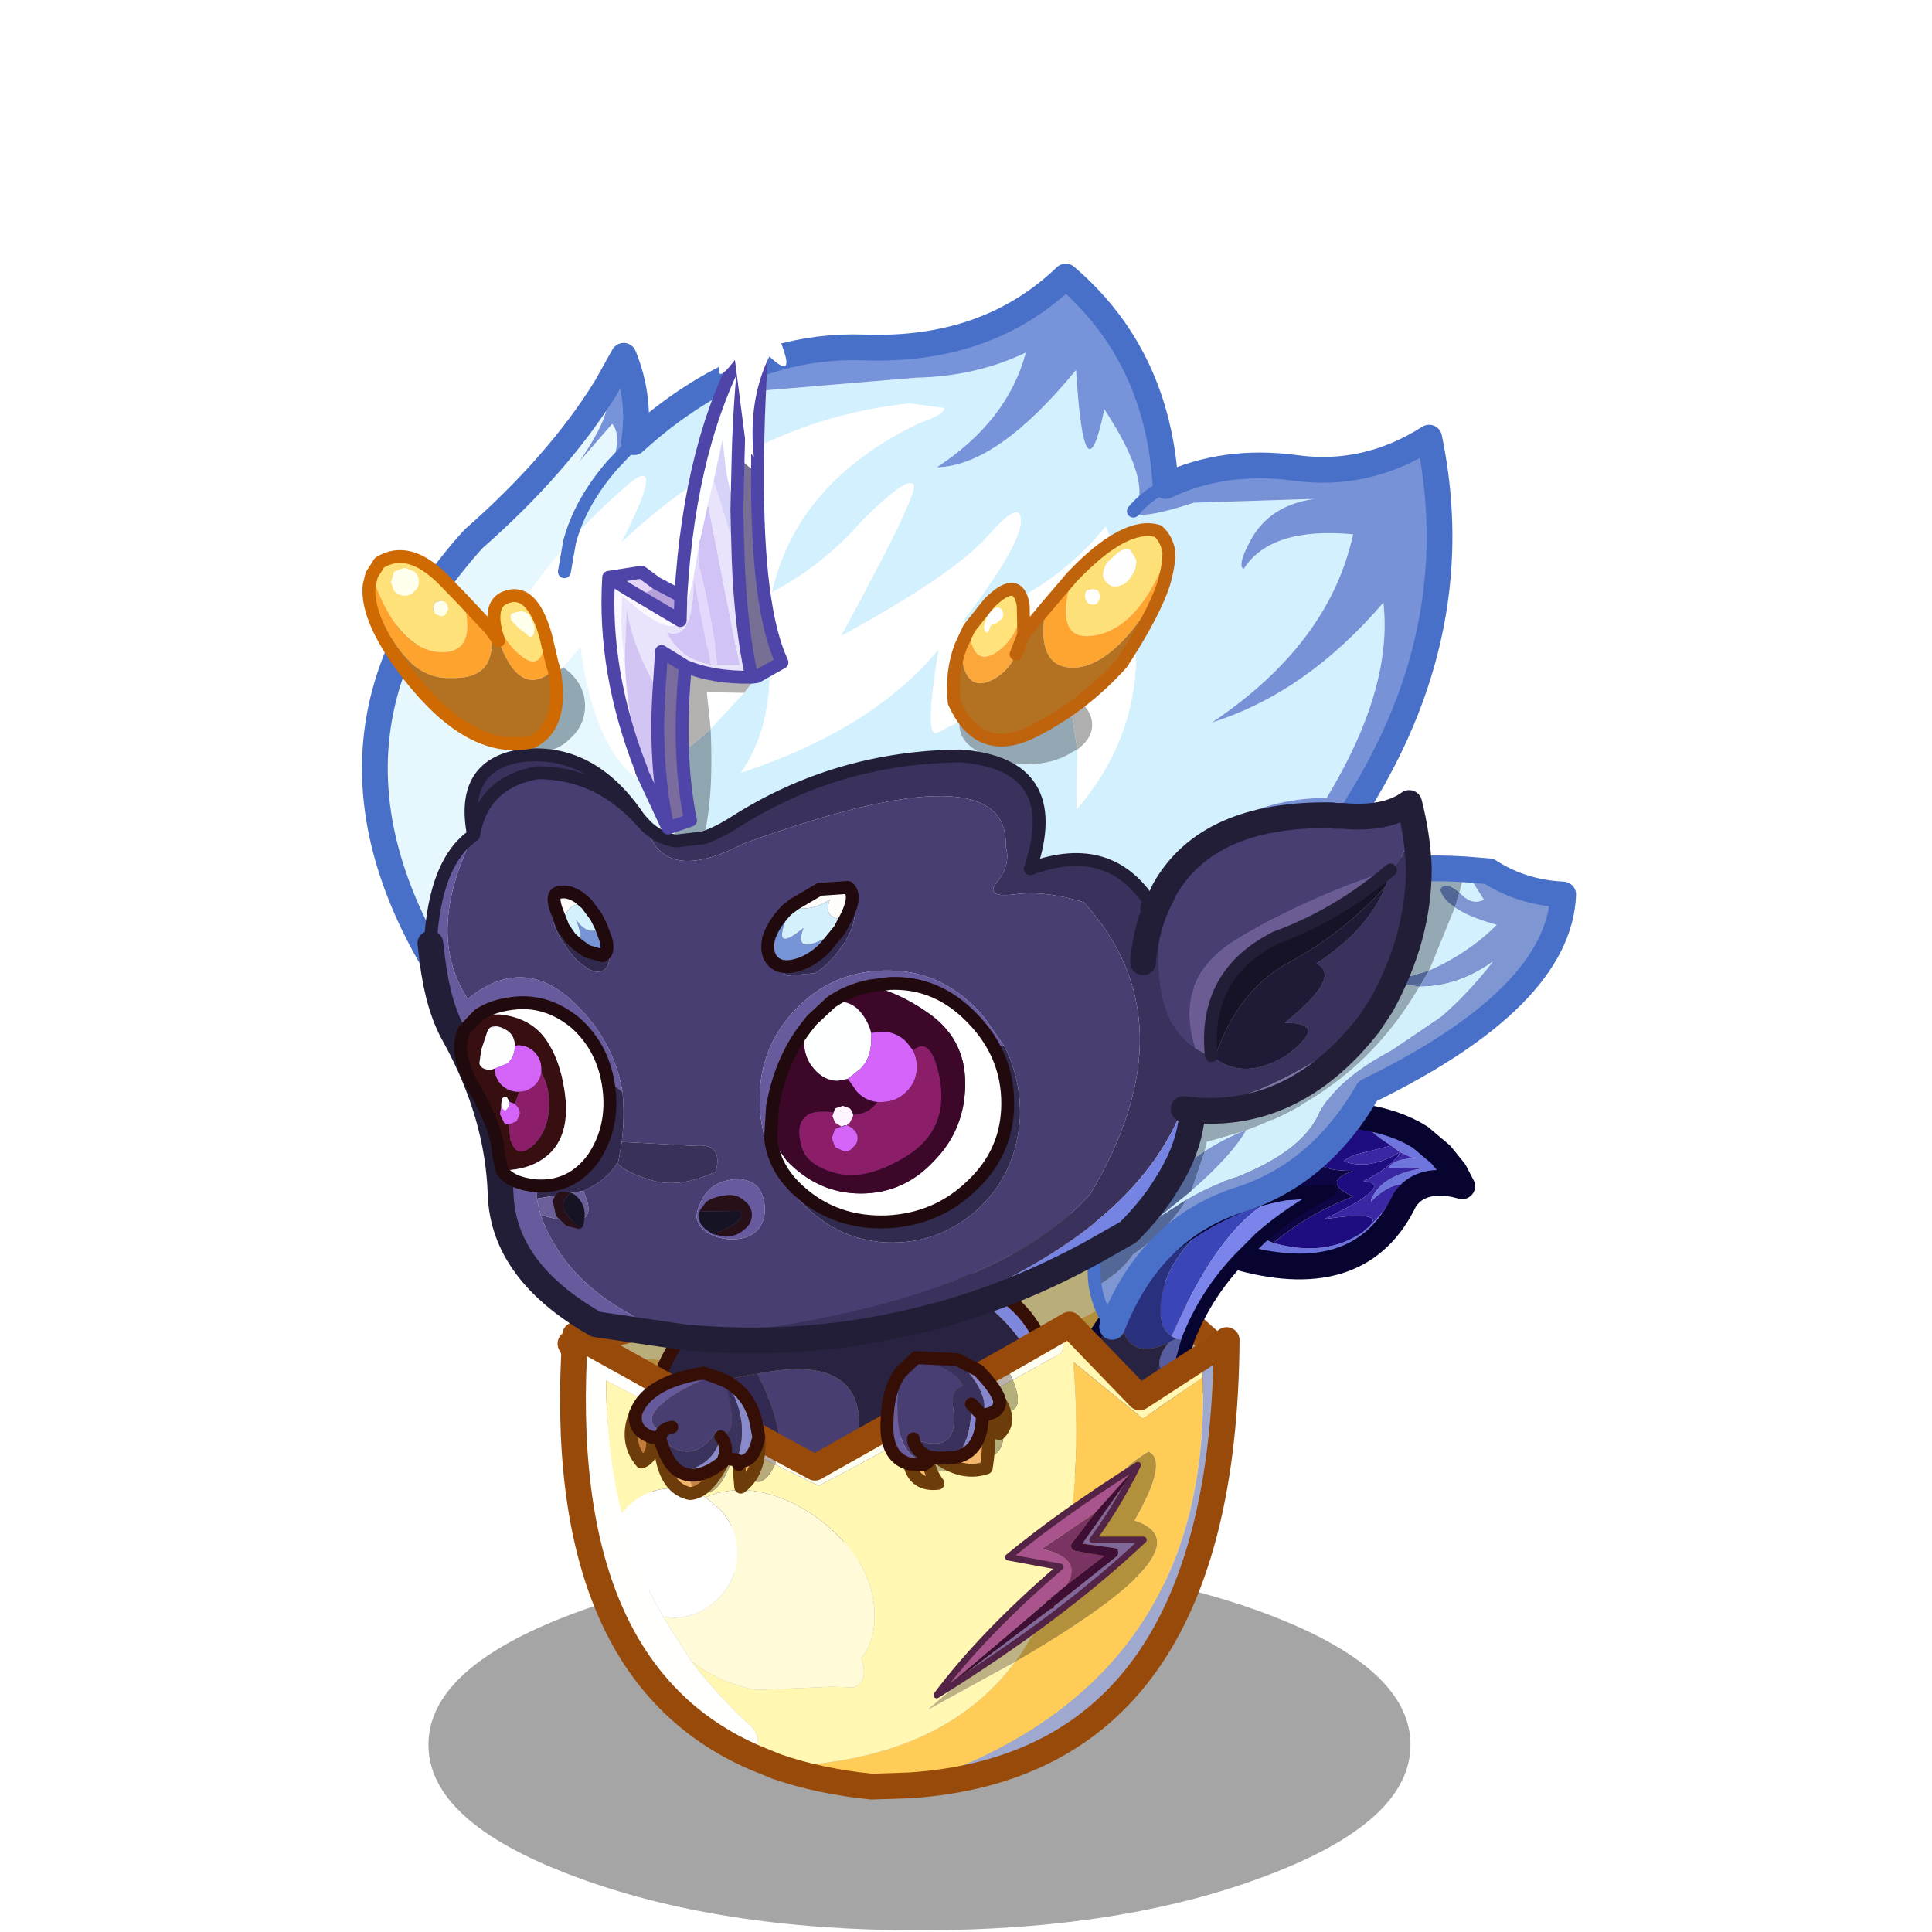 <svg xmlns:ffdec="https://www.free-decompiler.com/flash" xmlns:xlink="http://www.w3.org/1999/xlink" ffdec:objectType="frame" height="90" width="90" xmlns="http://www.w3.org/2000/svg"><use ffdec:characterId="23" height="96.5" transform="translate(0 -6.1)" width="90" xlink:href="#a"/><defs><g id="a" transform="translate(0 6.1)"><use ffdec:characterId="4" height="108.85" transform="matrix(.999 0 0 .827 0 .014)" width="90.1" xlink:href="#b"/><use ffdec:characterId="22" height="154.05" transform="matrix(.626 0 0 .626 16.882 -6.113)" width="90.3" xlink:href="#c"/></g><g id="b" transform="translate(.1 18.85)"><use ffdec:characterId="1" height="0" transform="matrix(.599 0 0 .599 -.1 -18.85)" width="0" xlink:href="#sprite2"/><use ffdec:characterId="3" height="71.1" transform="scale(1.144 1.266)" width="78.7" xlink:href="#d"/></g><g id="c" transform="translate(-19.05 8.8)"><use ffdec:characterId="5" height="28.75" transform="translate(23.966 117.04) scale(.959)" width="76.2" xlink:href="#e"/><use ffdec:characterId="6" height="23" transform="translate(33.573 91.173) scale(.959)" width="52.25" xlink:href="#f"/><use ffdec:characterId="7" height="24.5" transform="translate(71.979 82.814) scale(.959)" width="31.15" xlink:href="#g"/><use ffdec:characterId="8" height="21.75" transform="translate(39.622 94.846) scale(.959)" width="32.7" xlink:href="#h"/><use ffdec:characterId="9" height="37.85" transform="translate(33.783 98.577) scale(.959)" width="52.7" xlink:href="#i"/><use ffdec:characterId="10" height="10.35" transform="translate(38.574 102.662) scale(.959)" width="10.9" xlink:href="#j"/><use ffdec:characterId="11" height="11" transform="translate(57.61 101.276) scale(.959)" width="10.2" xlink:href="#k"/><use ffdec:characterId="12" height="84.55" transform="translate(19.026 20.587) scale(.959)" width="94.2" xlink:href="#l"/><use ffdec:characterId="13" height="41.1" transform="translate(36.848 23.645) scale(.959)" width="14.5" xlink:href="#m"/><filter id="n"><feColorMatrix in="SourceGraphic" result="filterResult0" values="0 0 0 0 0.404,0 0 0 0 0.941,0 0 0 0 0.91,0 0 0 1 0"/><feConvolveMatrix divisor="100" in="filterResult0" kernelMatrix="1 1 1 1 1 1 1 1 1 1 1 1 1 1 1 1 1 1 1 1 1 1 1 1 1 1 1 1 1 1 1 1 1 1 1 1 1 1 1 1 1 1 1 1 1 1 1 1 1 1 1 1 1 1 1 1 1 1 1 1 1 1 1 1 1 1 1 1 1 1 1 1 1 1 1 1 1 1 1 1 1 1 1 1 1 1 1 1 1 1 1 1 1 1 1 1 1 1 1 1" order="10 10" result="filterResult1"/><feConvolveMatrix divisor="100" in="filterResult1" kernelMatrix="1 1 1 1 1 1 1 1 1 1 1 1 1 1 1 1 1 1 1 1 1 1 1 1 1 1 1 1 1 1 1 1 1 1 1 1 1 1 1 1 1 1 1 1 1 1 1 1 1 1 1 1 1 1 1 1 1 1 1 1 1 1 1 1 1 1 1 1 1 1 1 1 1 1 1 1 1 1 1 1 1 1 1 1 1 1 1 1 1 1 1 1 1 1 1 1 1 1 1 1" order="10 10" result="filterResult2"/><feConvolveMatrix divisor="100" in="filterResult2" kernelMatrix="1 1 1 1 1 1 1 1 1 1 1 1 1 1 1 1 1 1 1 1 1 1 1 1 1 1 1 1 1 1 1 1 1 1 1 1 1 1 1 1 1 1 1 1 1 1 1 1 1 1 1 1 1 1 1 1 1 1 1 1 1 1 1 1 1 1 1 1 1 1 1 1 1 1 1 1 1 1 1 1 1 1 1 1 1 1 1 1 1 1 1 1 1 1 1 1 1 1 1 1" order="10 10" result="filterResult3"/><feComposite in="SourceGraphic" in2="filterResult3" result="filterResult4"/></filter><use ffdec:characterId="17" filter="url(#n)" height="34.15" transform="translate(30.873 -8.792) scale(1.282)" width="29.9" xlink:href="#o"/></g><g id="f"><path d="m-24.55-.25-.55-1.05 39.45-9.2 10.8 9.6-1 1.6-7-5.3L2.5 2.85-5.4.3l-19.15-.55" fill="#b9ad79" fill-rule="evenodd" transform="translate(26.1 11.5)"/><path d="M-24.55-.25-5.4.3l7.9 2.55L17.15-4.6l7 5.3q-8.5 11.9-35.3 9.35-8.75-1.7-13.4-10.3" fill="#b38e3d" fill-rule="evenodd" transform="translate(26.1 11.5)"/><path d="m50.25 12.2 1-1.6L40.45 1 1 10.2l.55 1.05q4.65 8.6 13.4 10.3 26.8 2.55 35.3-9.35z" fill="none" stroke="#9b4d0d" stroke-linecap="round" stroke-linejoin="round" stroke-width="2"/></g><g id="g"><path d="M6.95-11.2q2.75.4 4.65 1.6l1.6 1.35 1.05 1.3.6 1.15-.6-.15q-2.7-.5-3.85 1.2Q7.05 2.3-2.35-.25L-.8-1.8l1 .4q4.05 1.15 6.95-.85l.5-.45Q9-3.95 10.1-5.95 9-5.85 7.75-4.6q.6-2 4.05-2.6l-2.65-.05q.45-.7 1.95-.7l-1.1-.5-.65-.5q-1.9-1.15-2.4-2.25" fill="#6e75dd" fill-rule="evenodd" transform="translate(15.3 12.5)"/><path d="M6.95-11.2q.5 1.1 2.4 2.25l-2.8.7q-.6.25-.9.5 1.8.7 4.05-.5l.3-.2-.05.2Q9.2-7.2 7.2-6.2q2.6.25-3.05 2.95 4.75-.7 3.5.55l-.5.45q-2.9 2-6.95.85Q2.85-3.65 6.4-5q-2.55-1.15 0-2-3 .05-2.95-1.25 0-.55.55-1.35l1.55-1.8 1.4.2" fill="#1e0d80" fill-rule="evenodd" transform="translate(15.3 12.5)"/><path d="m9.35-8.95.65.5 1.1.5q-1.5 0-1.95.7l2.65.05q-3.45.6-4.05 2.6Q9-5.85 10.1-5.95 9-3.95 7.65-2.7q1.25-1.25-3.5-.55Q9.8-5.95 7.2-6.2q2-1 2.75-2.05l.05-.2-.3.2q-2.25 1.2-4.05.5.3-.25.9-.5l2.8-.7" fill="#3a27a4" fill-rule="evenodd" transform="translate(15.3 12.5)"/><path d="m.2-1.4-1-.4q2.35-2.05 5.4-3.65l-3.5.25q-2.6.45-4.9 1.6l.05-.15q.95-2.7 2.4-4.5L0-9.6q1.75-1.5 4-1.9l1.55.1L4-9.6q-.55.8-.55 1.35Q3.4-6.95 6.4-7q-2.55.85 0 2Q2.85-3.65.2-1.4" fill="#0e0544" fill-rule="evenodd" transform="translate(15.3 12.5)"/><path d="M12.95 12.25q9.4 2.55 12.75-4.5 1.15-1.7 3.85-1.2l.6.15-.6-1.15-1.05-1.3-1.6-1.35Q25 1.7 22.25 1.3l-1.4-.2L19.3 1q-2.25.4-4 1.9l-1.35 1.35q-1.45 1.8-2.4 4.5l-.05.15" fill="none" stroke="#07042f" stroke-linecap="round" stroke-linejoin="round" stroke-width="2"/><path d="M1.1-5.2Q-3.6-3.6-7.7 5.85q-1.35-.9-.6-3.85.8-2.85 4.2-5.45l.3-.15q2.3-1.15 4.9-1.6" fill="#3a45b8" fill-rule="evenodd" transform="translate(15.3 12.5)"/><path d="m1.1-5.2 3.5-.25Q1.55-3.85-.8-1.8L-2.35-.25q-2.7 2.8-4.1 6.4l-.9-.1-.35-.2Q-3.6-3.6 1.1-5.2" fill="#7b84eb" fill-rule="evenodd" transform="translate(15.3 12.5)"/><path d="m-7.35 6.05.9.1-.7 2.5-.2.95-1.1-.95-.2-.6q-.05-.75.7-1.7l.05-.05.55-.25" fill="#565da1" fill-rule="evenodd" transform="translate(15.3 12.5)"/><path d="m-13.1 10.5-1.3-1.85-.4-.95q3.55-2.95 1.7 2.8" fill="#2e3174" fill-rule="evenodd" transform="translate(15.3 12.5)"/><path d="m-7.7 5.85.35.2-.55.25-.05.05q-3.75 1.8-3.85-3.2 3.45-4.45 7.7-6.6Q-7.5-.85-8.3 2q-.75 2.95.6 3.85" fill="#29307e" fill-rule="evenodd" transform="translate(15.3 12.5)"/><path d="m-7.35 9.6-.3 1.1-2.2.75 1-2.8.2-.6.2.6 1.1.95" fill="#272e7e" fill-rule="evenodd" transform="translate(15.3 12.5)"/><path d="M-9.85 11.45q-1.95.25-3.25-.95 1.85-5.75-1.7-2.8 1.4-2.55 3-4.55.1 5 3.85 3.2-.75.95-.7 1.7l-.2.6-1 2.8" fill="#282341" fill-rule="evenodd" transform="translate(15.3 12.5)"/><path d="M-6.45 6.15q1.4-3.6 4.1-6.4L-.8-1.8q2.35-2.05 5.4-3.65l-3.5.25q-2.6.45-4.9 1.6l-.3.15q-4.25 2.15-7.7 6.6-1.6 2-3 4.55l.4.95 1.3 1.85q1.3 1.2 3.25.95l2.2-.75.3-1.1.2-.95.7-2.5z" fill="none" stroke="#07042f" stroke-linecap="round" stroke-linejoin="round" transform="translate(15.3 12.5)"/></g><g id="h"><path d="M4.95 9.55Q1.2 8.05.75 1.95q.1-5.7-7.9-4.1-5.75.85-8.4 3.55 1.6-10.8 13.7-11.35l8-.25h.05q9.45 4.35 9.5 13.4v.1Q10.65 7.95 4.95 9.55" fill="#292241" fill-rule="evenodd" transform="translate(16.35 10.85)"/><path d="M-7.15-2.15q8-1.6 7.9 4.1.45 6.1 4.2 7.6-6.1 1.7-12.85-.05 4.65-4.15.75-11.65" fill="#483e72" fill-rule="evenodd" transform="translate(16.35 10.85)"/><path d="M15.7 3.2q-.05-9.05-9.5-13.4 10.85 1.3 9.5 13.4" fill="#7f87dc" fill-rule="evenodd" transform="translate(16.35 10.85)"/><path d="M-15.55 1.4q2.65-2.7 8.4-3.55 3.9 7.5-.75 11.65-3.85-1.05-7.95-3.2-.1-2.7.3-4.9" fill="#322a53" fill-rule="evenodd" transform="translate(16.35 10.85)"/><path d="M4.95 9.55q5.7-1.6 10.75-6.25v-.1q1.35-12.1-9.5-13.4h-.05l-8 .25q-12.1.55-13.7 11.35-.4 2.2-.3 4.9 4.1 2.15 7.95 3.2 6.75 1.75 12.85.05z" fill="none" stroke="#350f06" stroke-linecap="round" stroke-linejoin="round" transform="translate(16.35 10.85)"/></g><g id="i"><path d="m.8 17.85-3 .1q-4-.4-7.35-1.55Q3.2 16 8.95 8.25 24.35-.7 18.2-2.7q2.65-4.6 1.1-5.35-4.2 2.4-6.25 9.3l-1.2 1.6q2.5-7.1 1.6-17.85l5.4 4.4 4.65-3.2Q24.2 10.25.8 17.85" fill="#ffcd57" fill-rule="evenodd" transform="translate(26.35 18.9)"/><path d="m-9.55 16.4-1.6-.65q.5-1.9-.7-2.75-2.45-2.3-4.35-4.8 2.15 1.7 5.05 2.25l5.85-.25 1.75.05Q-2.4 9.7-3 8q1.4-1.8.9-4.7-.5-2.85-3.25-5.35-2.8-2.45-6-2.95-2-.25-3.75.5-1.15-.7-2.55-.7-2.05 0-3.55 1.5l-.4.45q-1.2-4.8-1.2-10.3l3 1.55q-1 6.55 2.1 3.45 2.65 6.95 4.8.8 1.8 3.7 3.2.7l3.4 1.65Q-3-7.1.25-8.95q3.1 3.95 4.1 1.5 4.8.75 3.35-3.8 2.2.45 1.05-2.35l3.8-2.1.6-2.2 5.45 5.65 4.85-3.15.05 1.6-4.65 3.2-5.4-4.4q.9 10.75-1.6 17.85Q8.4 6.8 2.2 11.95l6.75-3.7Q3.2 16-9.55 16.4" fill="#fff7b2" fill-rule="evenodd" transform="translate(26.35 18.9)"/><path d="m23.45-15.4 1.9-1.3Q25.15 16.2.8 17.85q23.4-7.6 22.7-31.65l-.05-1.6" fill="#9fa8cf" fill-rule="evenodd" transform="translate(26.35 18.9)"/><path d="m-9.3-8.25 2.7 1.45 5.95-3.35.9 1.2Q-3-7.1-6.3-5.4l-3.4-1.65.4-1.2M8.1-15l5.05-2.9-.6 2.2-3.8 2.1L8.1-15" fill="#fffff1" fill-rule="evenodd" transform="translate(26.35 18.9)"/><path d="M-19.45-13.9-9.3-8.25l-.4 1.2L-19.8-12l.35-1.9" fill="#b8afa8" fill-rule="evenodd" transform="translate(26.35 18.9)"/><path d="M-9.7-7.05q-1.4 3-3.2-.7-2.15 6.15-4.8-.8-3.1 3.1-2.1-3.45l10.1 4.95" fill="#b8ac7a" fill-rule="evenodd" transform="translate(26.35 18.9)"/><path d="M8.75-13.6q1.15 2.8-1.05 2.35 1.45 4.55-3.35 3.8-1 2.45-4.1-1.5l8.5-4.65" fill="#b5af7b" fill-rule="evenodd" transform="translate(26.35 18.9)"/><path d="M-.65-10.15 8.1-15l.65 1.4-8.5 4.65-.9-1.2" fill="#bbb2a9" fill-rule="evenodd" transform="translate(26.35 18.9)"/><path d="m11.85 2.85 1.2-1.6q2.05-6.9 6.25-9.3 1.55.75-1.1 5.35 6.15 2-9.25 10.95 1.75-2.4 2.9-5.4" fill="#b3903c" fill-rule="evenodd" transform="translate(26.35 18.9)"/><path d="M11.85 2.85q-1.15 3-2.9 5.4l-6.75 3.7q6.2-5.15 9.65-9.1" fill="#bdb284" fill-rule="evenodd" transform="translate(26.35 18.9)"/><path d="M-15.1-4.5q1.75-.75 3.75-.5 3.2.5 6 2.95Q-2.6.45-2.1 3.3-1.6 6.2-3 8q.6 1.7-.55 2.25l-1.75-.05-5.85.25q-2.9-.55-5.05-2.25l-2.2-3.45.75.1q2.05 0 3.55-1.5 1.45-1.45 1.45-3.5 0-2.1-1.45-3.55l-1-.8" fill="#fffbd8" fill-rule="evenodd" transform="translate(26.35 18.9)"/><path d="M-11.15 15.75Q-26.95 9-25.2-17.1l5.75 3.2-.35 1.9-3-1.55q0 5.5 1.2 10.3.8 3.3 2.3 6.3l.9 1.7 2.2 3.45q1.9 2.5 4.35 4.8 1.2.85.7 2.75" fill="#fffffd" fill-rule="evenodd" transform="translate(26.35 18.9)"/><path d="m-21.6-3.25.4-.45q1.5-1.5 3.55-1.5 1.4 0 2.55.7l1 .8q1.45 1.45 1.45 3.55 0 2.05-1.45 3.5-1.5 1.5-3.55 1.5l-.75-.1-.9-1.7q-1.5-3-2.3-6.3" fill="#fff" fill-rule="evenodd" transform="translate(26.35 18.9)"/><path d="m49.8 3.5 1.9-1.3q-.2 32.9-24.55 34.55l-3 .1q-4-.4-7.35-1.55l-1.6-.65Q-.6 27.9 1.15 1.8L6.9 5l10.15 5.65 2.7 1.45 5.95-3.35 8.75-4.85L39.5 1l5.45 5.65L49.8 3.5z" fill="none" stroke="#984a0a" stroke-linecap="round" stroke-linejoin="round" stroke-width="2"/><path d="M18.45-7q-1.55 3.15-3.5 5.8h3.95Q12.5 4.85 2.85 10.85l8.85-6.7.2-.05.05-.05v-.1l4.9-3.9.1-.2-.05-.3-.2-.1-2.55-.35 4.3-6.1" fill="#80689a" fill-rule="evenodd" transform="translate(26.35 18.9)"/><path d="M2.85 10.85Q6.5 6 12.45.9L8.4.15Q12.45-3.2 18.45-7l-3.3 3.7L11-.5q3.25.75 1.95 2.8l-1.4 1.15.2-.1-.05.1q-.25 0-.35.2h-.05v.05l-8.45 7.15" fill="#a9548d" fill-rule="evenodd" transform="translate(26.35 18.9)"/><path d="M12.95 2.3Q14.25.25 11-.5l4.15-2.8L13.3-.9l-.05.2.1.25q.1.1.2.1l2.3.4-2.9 2.25" fill="#793463" fill-rule="evenodd" transform="translate(26.35 18.9)"/><path d="M2.85 10.85 11.3 3.7v-.05h.05q.1-.2.35-.2l.05-.1-.2.1 1.4-1.15 2.9-2.25-2.3-.4q-.1 0-.2-.1l-.1-.25.05-.2 1.85-2.4 3.3-3.7-4.3 6.1 2.55.35.2.1.05.3-.1.2-4.9 3.9v.1l-.05.05-.2.05-8.85 6.7" fill="#3e0e34" fill-rule="evenodd" transform="translate(26.35 18.9)"/><path d="M44.8 11.9q-6 3.8-10.05 7.15l4.05.75q-5.95 5.1-9.6 9.95 9.65-6 16.05-12.05H41.3q1.95-2.65 3.5-5.8z" fill="none" stroke="#532445" stroke-linecap="round" stroke-linejoin="round" stroke-width=".5"/></g><g id="j"><path d="M3.25 2.2v-.1q1.1-3.15-.9-6.15Q4.4-2.95 4.8-.5l.15.8q-.4 2.1-1.7 1.9m-1-.25-.1.3Q.2 3.8-1.2 3 1.4 2.65 2 .3q.6.75.25 1.65" fill="#898aca" fill-rule="evenodd" transform="translate(5.45 5.15)"/><path d="M3.25 2.2q1.3.2 1.7-1.9.2 2.7-1.4 3.9L3.4 2.45l-.15-.25M-.4 4.7Q-2.6 4.25-2.75.35-2.2 2.4-1.2 3q1.3.8.8 1.7" fill="#f4b66b" fill-rule="evenodd" transform="translate(5.45 5.15)"/><path d="M2.35-4.05q2 3 .9 6.15l-1-.15Q2.6 1.05 2 .3 1.4 2.65-1.2 3q-1-.6-1.55-2.65 2.55 2.45 4.5-.6 1.85 1.2.6-3.8" fill="#3a335d" fill-rule="evenodd" transform="translate(5.45 5.15)"/><path d="m1.3-4.45 1.05.4q1.25 5-.6 3.8-1.95 3.05-4.5.6l.2-.4q-2.75-1.5 3.85-4.4m-3.1 4q-.55.1-.75.4.2-.3.75-.4" fill="#483e72" fill-rule="evenodd" transform="translate(5.45 5.15)"/><path d="M-2.75.35h-.55q-1.55-.5-1.3-1.9.9-2.4 5.25-3.1l.65.2q-6.6 2.9-3.85 4.4l-.2.4" fill="#655a9c" fill-rule="evenodd" transform="translate(5.45 5.15)"/><path d="M-3.3.35q.15 1.5-.85 1.9-1.35-1.6-.45-3.8-.25 1.4 1.3 1.9" fill="#c27b3b" fill-rule="evenodd" transform="translate(5.45 5.15)"/><path d="M2.15 2.25Q.9 4.65-.4 4.7q.5-.9-.8-1.7 1.4.8 3.35-.75" fill="#c6844a" fill-rule="evenodd" transform="translate(5.45 5.15)"/><path d="M2.15 2.25Q.9 4.65-.4 4.7-2.6 4.25-2.75.35m-.55 0q.15 1.5-.85 1.9-1.35-1.6-.45-3.8m8 4 .15 1.75Q5.15 3 4.95.3" fill="none" stroke="#6c3c0b" stroke-linecap="round" stroke-linejoin="round" transform="translate(5.45 5.15)"/><path d="M3.25 2.1v.1q1.3.2 1.7-1.9L4.8-.5q-.4-2.45-2.45-3.55l-1.05-.4-.65-.2q-4.35.7-5.25 3.1-.25 1.4 1.3 1.9h.55Q-2.2 2.4-1.2 3q1.4.8 3.35-.75l.1-.3 1 .15M2 .3q.6.75.25 1.65m1 .25.15.25M-2.75.35l.2-.4q.2-.3.75-.4" fill="none" stroke="#350f06" stroke-linecap="round" stroke-linejoin="round" transform="translate(5.45 5.15)"/></g><g id="k"><path d="M-1.4 2.95q-1.15-.6-1.15-1.4 3.4 1.3 3.15-2-.4-1.8.7-2.1-.55-1.35-3.65-2.2l3.2.15Q3.55-1.8 2.8-.25l-.85-.9q0 3-1.3 4.15l-1.25.05-.8-.1" fill="#3a315c" fill-rule="evenodd" transform="translate(5.1 5.5)"/><path d="m-3.55-3.6 1.2-1.15q3.1.85 3.65 2.2-1.1.3-.7 2.1.25 3.3-3.15 2 0 .8 1.15 1.4l-.05.4q-3.1-.4-2.1-6.95" fill="#483e73" fill-rule="evenodd" transform="translate(5.1 5.5)"/><path d="m.85-4.6 1.65.85Q4-2.2 4.15-1.35q0 .7-.8.95l-.55.15Q3.55-1.8.85-4.6m1.1 3.45.85.9Q2.75 2.6.65 3q1.3-1.15 1.3-4.15" fill="#8686cc" fill-rule="evenodd" transform="translate(5.1 5.5)"/><path d="m-1.45 3.35.05-.4q-.05.95.75 2.05-1.8.2-2.2-1.5l1.1.05.3-.2m5.6-4.7Q5.1.2 4.1 1.15 3.95-.15 3.35-.4q.8-.25.8-.95M2.8-.25q.75 1.3.3 4.05-1.8.6-3.7-.75L.65 3q2.1-.4 2.15-3.25" fill="#f4b66b" fill-rule="evenodd" transform="translate(5.1 5.5)"/><path d="M-3.55-3.6q-1 6.55 2.1 6.95l-.3.2-1.1-.05Q-4.75 3-4.6.2q.05-2.45 1.05-3.8" fill="#685d9f" fill-rule="evenodd" transform="translate(5.1 5.5)"/><path d="M4.15-1.35Q5.1.2 4.1 1.15 3.95-.15 3.35-.4m-.55.15q.75 1.3.3 4.05-1.8.6-3.7-.75m-.8-.1q-.05.95.75 2.05-1.8.2-2.2-1.5" fill="none" stroke="#6c3c0b" stroke-linecap="round" stroke-linejoin="round" transform="translate(5.1 5.5)"/><path d="m-2.35-4.75-1.2 1.15q-1 1.35-1.05 3.8-.15 2.8 1.75 3.3l1.1.05.3-.2.05-.4q-1.15-.6-1.15-1.4m.2-6.3 3.2.15 1.65.85Q4-2.2 4.15-1.35q0 .7-.8.95l-.55.15Q2.75 2.6.65 3l-1.25.05-.8-.1m3.35-4.1.85.9" fill="none" stroke="#350f06" stroke-linecap="round" stroke-linejoin="round" transform="translate(5.1 5.5)"/></g><g id="l"><path d="M-25.75-28.4q2.25-2.05 4.6-3.55L-3.9-33.4q4.7-.1 8.55-1.95-1.4 5.3-6.9 8.9 4.7-.1 10.8-7.55.65 10.5 2.2 3.05 3.85 5.9 2.25 7.9.2.8 4.7-.65l9.35-.3q-3.55.5-5 3.3-1 1.85-.5 2.15 2.1-3.3 8.5-2.7-1.85 8.5-10.95 14.6 7.3-2.3 13.3-9.3Q33.15-9.3 28-.8q-9.1.05-13.45 8.55Q11.35 2.35 5 4.7 7.75-3.45-.45-4.05q-9.6.1-17.5 5.15-1.25.8-2.4 1.2.8-3.15.55-8.45l2.6-2.8 1.85-2.4.15-.25q.15 5.45-2.25 8.85 10.25-3.4 15.35-9.6-1.15 6.95-.15 6.5l1.8-.9-.05.3q0 1.25 1.5 2.1 1.5.95 3.65.95t3.6-.95l.4-.2L8.6.1q7.9-9.3 2.25-21.95-4.2 5.2-11.2 7.5 4.4-5.75 4.6-7.75.15-2.1-2.55 1-2.75 3.05-11.4 7.75 6.05-11.1 5.65-11.75-.5-.7-4 2.8-3 3.45-7 5.55 1.9-8.5 11.35-13.1 2.15-.75 2-1.2l-2.65-.35q-12.25 1.25-22.4 10.8 3.35-6.55.9-4.8-2.85 2.4-4.9 4.75.8-3.05 3.3-5.95l1.7-1.8m64.5 33.2 1.45 2.3q-.85.45-1.7-.35l-.2-.2.45-1.75m-2.8 7.8 2-4.9q1.05.75 3.25 1.35-2.2 2.2-5.25 3.55" fill="#d3f0fe" fill-rule="evenodd" transform="translate(46.85 42.25)"/><path d="M-30.75-20.65q2.05-2.35 4.9-4.75 2.45-1.75-.9 4.8 10.15-9.55 22.4-10.8l2.65.35q.15.45-2 1.2-9.45 4.6-11.35 13.1 4-2.1 7-5.55 3.5-3.5 4-2.8.4.65-5.65 11.75 8.65-4.7 11.4-7.75 2.7-3.1 2.55-1-.2 2-4.6 7.75 7-2.3 11.2-7.5Q16.5-9.2 8.6.1l.05-4.65Q9.8-5.4 9.8-6.45q0-1.3-1.55-2.25L8-8.8q-.85-.5-1.85-.6Q3-8.5-.45-6.75l-1.8.9q-1 .45.15-6.5-5.1 6.2-15.35 9.6 2.4-3.4 2.25-8.85-4.05-1.7-7.55-.1-.75 3.75-.45 8.15-1.3.7-2.5 1.1Q-28.9-5-29.9-12.5l-1.35 1.55q-3.05 3-5.6 2.95l.05-1.3q.5-5.35 6.05-11.35l-.4 2.3.4-2.3" fill="#fff" fill-rule="evenodd" transform="translate(46.85 42.25)"/><path d="m-27.95-32.6 1.4-2.5q1.35 3.35.8 6.7l-1.7 1.8q.75-2.4 0-3.2l-2.65 3.05q3-4.3 2.15-5.85m6.8.65q6.3-4.05 13.25-3.8 9.55.35 15.65-5.5Q14.9-35.15 15.5-25q-1.5.75-2.5 1.95 1.6-2-2.25-7.9Q9.2-23.5 8.55-34q-6.1 7.45-10.8 7.55 5.5-3.6 6.9-8.9Q.8-33.5-3.9-33.4l-17.25 1.45" fill="#7794da" fill-rule="evenodd" transform="translate(46.85 42.25)"/><path d="M-41.4 11.75Q-51.7-6-38.2-20.9q6.55-5.75 10.25-11.7.85 1.55-2.15 5.85l2.65-3.05q.75.8 0 3.2-2.5 2.9-3.3 5.95-5.55 6-6.05 11.35l-.25 1.35q0 1.5 1.05 2.55 1.15 1.05 2.7 1.05 1.55 0 2.6-1.05 1.15-1.05 1.15-2.55 0-1.45-1.15-2.55l-.55-.45 1.35-1.55q1 7.5 4.2 10.05 1.2-.4 2.5-1.1.1 2.9.7 6.1-1.3-.2-2.3-1.15l-.55-.6q-3.75-5.6-9.3-4.85-4.6.8-3.55 6.15-3 2.05-3.35 8.4l.15 1.25" fill="#e6f7fe" fill-rule="evenodd" transform="translate(46.85 42.25)"/><path d="m-36.8-9.3-.05 1.3q2.55.05 5.6-2.95l.55.45q1.15 1.1 1.15 2.55 0 1.5-1.15 2.55-1.05 1.05-2.6 1.05T-36-5.4q-1.05-1.05-1.05-2.55l.25-1.35" fill="#91a7b2" fill-rule="evenodd" transform="translate(46.85 42.25)"/><path d="m-15.2-11.6-.15.25-1.85 2.4-2.9-.05.3 2.85q-1.75 1.6-3.4 2.6-.3-4.4.45-8.15 3.5-1.6 7.55.1" fill="#b3b2b0" fill-rule="evenodd" transform="translate(46.85 42.25)"/><path d="m8.65-4.55-.4.2q-1.45.95-3.6.95Q2.5-3.4 1-4.35-.5-5.2-.5-6.45l.05-.3Q3-8.5 6.15-9.4q1 .1 1.85.6l.65 4.25" fill="#94a8b3" fill-rule="evenodd" transform="translate(46.85 42.25)"/><path d="M-19.8-6.15q.25 5.3-.55 8.45l-2.15.25q-.6-3.2-.7-6.1 1.65-1 3.4-2.6" fill="#8fa5b0" fill-rule="evenodd" transform="translate(46.85 42.25)"/><path d="M15.5-25q4.55-2.15 10.1-1.4 5.5.75 10.35-2.35Q39.9-9.8 24.5 7.55q-4.65 3.1-7.55 8.05-.6-4.15-1.85-6.75l-.55-1.1Q18.9-.75 28-.8q5.15-8.5 4.4-15.15-6 7-13.3 9.3 9.1-6.1 10.95-14.6-6.4-.6-8.5 2.7-.5-.3.5-2.15 1.45-2.8 5-3.3l-9.35.3q-4.5 1.45-4.7.65 1-1.2 2.5-1.95" fill="#7792d7" fill-rule="evenodd" transform="translate(46.85 42.25)"/><path d="m8-8.8.25.1q1.55.95 1.55 2.25 0 1.05-1.15 1.9L8-8.8" fill="#afafaf" fill-rule="evenodd" transform="translate(46.85 42.25)"/><path d="m38.75 4.75 1.85.15q2.55 1.65 5.75 1.8-.3 8-15.15 15.25-3.7 6.4-9.85 8.4-7 2.2-10 9.9-1-1.35-1.3-3.1 1.8-1 2.85-2.45 2.8-1.95 4.25-4.35 1.95-1.15 3.95-1.75 5.1-2.05 6.35-5 1.4-2.6 5.55-4.8l3.85-2.6q2.05-1.75 4.05-4.3-2.7 1.95-5.7 1.95l.75-1.25Q39 11.25 41.2 9.05q-2.2-.6-3.25-1.35l.35-1.15.2.2q.85.8 1.7.35l-1.45-2.3v-.05M21.75 25q-1.05 1.9-4.25 4.7l1.05-3.1q1.3-.85 2.75-1.45l.45-.15" fill="#7e96d2" fill-rule="evenodd" transform="translate(46.85 42.25)"/><path d="M24.5 7.55q5.95-3.35 14.25-2.8v.05l-.45 1.75q-1.1-.95-1.5-.25.15.75 1.15 1.4l-2 4.9-3 .9 2.25.35Q30.6 21.8 21.75 25l-.45.15-2.6.75-.15.7q-1.65 1.1-2.95 2.55 1.7-2.65 1.95-5.3l-.25-5.65-.35-2.6q2.9-4.95 7.55-8.05" fill="#95a9b4" fill-rule="evenodd" transform="translate(46.85 42.25)"/><path d="M37.95 7.7q-1-.65-1.15-1.4.4-.7 1.5.25l-.35 1.15m-2.75 6.15-2.25-.35 3-.9-.75 1.25" fill="#526796" fill-rule="evenodd" transform="translate(46.85 42.25)"/><path d="M35.2 13.85q3 0 5.7-1.95-2 2.55-4.05 4.3L33 18.8q-4.15 2.2-5.55 4.8-1.25 2.95-6.35 5-2 .6-3.95 1.75L14.9 31.8l2.6-2.1q3.2-2.8 4.25-4.7 8.85-3.2 13.45-11.15M18.55 26.6l.15-.7 2.6-.75q-1.45.6-2.75 1.45" fill="#d2f0fb" fill-rule="evenodd" transform="translate(46.85 42.25)"/><path d="M-5.25 40.1q-7.8 1.7-16.1 1 23.25-2.45 31-11.15Q17.6 16.6 9.15 7.3q-3.1-.95-5.45-.6-2.3.25-1.25-1Q3.5 4.35 3.1 3q.3-7.75-20.35-.25Q-23.5 6-24.8 1.4q1 .95 2.3 1.15l2.15-.25q1.15-.4 2.4-1.2 7.9-5.05 17.5-5.15 8.2.6 5.45 8.75 6.35-2.35 9.55 3.05l.55 1.1q-.7 5.95 2.2 9.35l.25 5.65q-.6-.85-1.05.2Q12 34.1-5.25 40.1M-25.35.8q-3.3-3.55-7.9-3.55Q-37.5-2-38.2 2.1q-1.05-5.35 3.55-6.15 5.55-.75 9.3 4.85" fill="#3a315c" fill-rule="evenodd" transform="translate(46.85 42.25)"/><path d="m-21.35 41.1-.55-.05q-8.8-2.95-11.1-9.5 4.95 1.55 3.3-1.85 1.75-.75 2.65-2.15.7.75 2.75 1.35 2.15.6 4.9-.7.6-2.3-1.75-2l-4.55-.25-1-.05q.25-2.1.05-3.9-.65-4-3.85-7-3.9-3.65-8.15-.2-3.35-5.1.45-12.7.7-4.1 4.95-4.85 4.6 0 7.9 3.55l.55.6q1.3 4.6 7.55 1.35Q3.4-4.75 3.1 3q.4 1.35-.65 2.7-1.05 1.25 1.25 1 2.35-.35 5.45.6 8.45 9.3.5 22.65-7.75 8.7-31 11.15M-15 27.2q.65 1.55 1.85 2.95 2.9 3.35 7 3.55 4.05.15 7.05-2.55 3-2.75 3.3-7.1.1-3-1.2-5.55l-1.6-2.3q-3.05-3.55-7.25-3.6-4.25-.1-7.2 2.85T-16 22.6q0 2.45 1 4.6m5.4-16.5q1-1.4 1-2.75 0-1.4-.9-1.85-1-.5-2.3.35-1.2.6-2.05 1.85-1 1.25-.95 2.75-.05 1.3.95 1.95l2.15-.2q1.2-.75 2.1-2.1m-18.85-1.65q-.6-1.1-1.45-1.6-.8-.6-1.45-.4-.85.25-.75 1.3.15 1.1.95 2.2.7 1.15 1.6 1.75.85.6 1.4.3.6-.35.45-1.35-.05-1.1-.75-2.2m7.65 22.1q-.3.95.5 1.6.75.6 1.9.7 1.15.05 1.85-.4.8-.5.95-1.65.05-1.1-.45-1.9-.7-.8-1.95-.7-1.25.15-1.9.8-.6.6-.9 1.55" fill="#483e72" fill-rule="evenodd" transform="translate(46.85 42.25)"/><path d="m-21.9 41.05-6.8-1q-7.2-4.1-7.4-10.1-.2-6.15-3.55-12.25-1.3-2.25-1.75-5.95l-.15-1.25q.35-6.35 3.35-8.4-3.8 7.6-.45 12.7 4.25-3.45 8.15.2 3.2 3 3.85 7-5.85-4.55-6.65 8.3l.3 1.25q2.3 6.55 11.1 9.5M-15 27.2q-1-2.15-1-4.6 0-4.2 2.95-7.15t7.2-2.85q4.2.05 7.25 3.6L3 18.5q-14.4-4.6-18 8.7" fill="#675b9d" fill-rule="evenodd" transform="translate(46.85 42.25)"/><path d="M3 18.5q1.3 2.55 1.2 5.55-.3 4.35-3.3 7.1-3 2.7-7.05 2.55-4.1-.2-7-3.55-1.2-1.4-1.85-2.95 3.6-13.3 18-8.7" fill="#312b4f" fill-rule="evenodd" transform="translate(46.85 42.25)"/><path d="M10.05 34.35q-7.4 4.1-15.3 5.75Q12 34.1 16.5 24.05q.45-1.05 1.05-.2-.25 2.65-1.95 5.3-1.1 1.85-3 3.75l-2.55 1.45" fill="#7584e3" fill-rule="evenodd" transform="translate(46.85 42.25)"/><path d="M15.1 8.85q1.25 2.6 1.85 6.75l.35 2.6q-2.9-3.4-2.2-9.35" fill="#473d72" fill-rule="evenodd" transform="translate(46.85 42.25)"/><path d="M10.05 37.15q-.2-1.25 0-2.8l2.55-1.45q1.9-1.9 3-3.75 1.3-1.45 2.95-2.55l-1.05 3.1-2.6 2.1 2.25-1.45q-1.45 2.4-4.25 4.35-1.05 1.45-2.85 2.45" fill="#536897" fill-rule="evenodd" transform="translate(46.85 42.25)"/><path d="M-9.6 10.7q-.9 1.35-2.1 2.1l-2.15.2q-1-.65-.95-1.95-.05-1.5.95-2.75.85-1.25 2.05-1.85 1.3-.85 2.3-.35.9.45.9 1.85 0 1.35-1 2.75" fill="#332b52" fill-rule="evenodd" transform="translate(46.85 42.25)"/><path d="M-26.65 22q.2 1.8-.05 3.9l-.25 1.45-.1.2q-.9 1.4-2.65 2.15l-3.6.6q.8-12.85 6.65-8.3m-1.8-12.95q.7 1.1.75 2.2.15 1-.45 1.35-.55.3-1.4-.3-.9-.6-1.6-1.75-.8-1.1-.95-2.2-.1-1.05.75-1.3.65-.2 1.45.4.85.5 1.45 1.6" fill="#31294e" fill-rule="evenodd" transform="translate(46.85 42.25)"/><path d="m-26.7 25.9 1 .05 4.55.25q2.35-.3 1.75 2-2.75 1.3-4.9.7-2.05-.6-2.75-1.35l.1-.2.25-1.45" fill="#39315a" fill-rule="evenodd" transform="translate(46.85 42.25)"/><path d="M-20.8 31.15q.3-.95.9-1.55.65-.65 1.9-.8 1.25-.1 1.95.7.5.8.45 1.9-.15 1.15-.95 1.65-.7.45-1.85.4-1.15-.1-1.9-.7-.8-.65-.5-1.6" fill="#675a9f" fill-rule="evenodd" transform="translate(46.85 42.25)"/><path d="M-29.7 29.7q1.65 3.4-3.3 1.85l-.3-1.25 3.6-.6" fill="#6a5f99" fill-rule="evenodd" transform="translate(46.85 42.25)"/><path d="M62.35 17.25q4.55-2.15 10.1-1.4 5.5.75 10.35-2.35 3.95 18.95-11.45 36.3Q77.3 46.45 85.6 47l1.85.15q2.55 1.65 5.75 1.8-.3 8-15.15 15.25-3.7 6.4-9.85 8.4-7 2.2-10 9.9M5.45 54q-10.3-17.75 3.2-32.65Q15.2 15.6 18.9 9.65l1.4-2.5q1.35 3.35.8 6.7 2.25-2.05 4.6-3.55Q32 6.25 38.95 6.5 48.5 6.85 54.6 1q7.15 6.1 7.75 16.25" fill="none" stroke="#4870c8" stroke-linecap="round" stroke-linejoin="round" stroke-width="2"/><path d="M11.35 40.25q-1-1.35-1.3-3.1-.2-1.25 0-2.8M15.5-25q-1.5.75-2.5 1.95m-38.75-5.35-1.7 1.8q-2.5 2.9-3.3 5.95l-.4 2.3" fill="none" stroke="#4870c8" stroke-linecap="round" stroke-linejoin="round" transform="translate(46.85 42.25)"/><path d="M56.9 76.6q-7.4 4.1-15.3 5.75-7.8 1.7-16.1 1m-.55-.05-6.8-1q-7.2-4.1-7.4-10.1-.2-6.15-3.55-12.25Q5.9 57.7 5.45 54l-.15-1.25M61.4 50l.55 1.1q1.25 2.6 1.85 6.75l.35 2.6.25 5.65q-.25 2.65-1.95 5.3-1.1 1.85-3 3.75L56.9 76.6" fill="none" stroke="#221e37" stroke-linecap="round" stroke-linejoin="round" stroke-width="2"/><path d="m-21.35 41.1-.55-.05m1.55-38.75q1.15-.4 2.4-1.2 7.9-5.05 17.5-5.15 8.2.6 5.45 8.75 6.35-2.35 9.55 3.05M-24.8 1.4l-.55-.6q-3.3-3.55-7.9-3.55Q-37.5-2-38.2 2.1q-1.05-5.35 3.55-6.15 5.55-.75 9.3 4.85m2.85 1.75 2.15-.25m-4.45-.9q1 .95 2.3 1.15m-19.05 7.95q.35-6.35 3.35-8.4" fill="none" stroke="#221e37" stroke-linecap="round" stroke-linejoin="round" transform="translate(46.85 42.25)"/><path d="m-20.7 31.3.55-.75q.6-.4 1.45-.5.9-.15 1.5.4.6.45.6 1.1 0 .7-.6 1.15-.6.55-1.5.55l-.95-.2q2.75-.95 2.1-1.8l-3.15.05m-9.15 1.3-.2.05-.95-.25-.8-.75-.25-1.15q.15-.55.55-.75l.9.1q-1.6 1 .75 2.75" fill="#271018" fill-rule="evenodd" transform="translate(46.85 42.25)"/><path d="m-19.65 33.05-.5-.35q-.6-.45-.6-1.15l.05-.25 3.15-.05q.65.85-2.1 1.8m-10.95-3.2q.5.25.8.8.3.5.2 1.25-.05.55-.25.7-2.35-1.75-.75-2.75" fill="#161324" fill-rule="evenodd" transform="translate(46.85 42.25)"/><path d="m-31.25 9.25-.45-1.15q-.55-1.4.1-1.55.7-.2 1.55.35l.6.5q-1.75-.1-1.8 1.85m21.9-.65q-1.8.05-1.2-1.5-1.8 1.1-2.85.4l2.05-1.2 2.2-.15q.7.55-.05 2.15l-.15.3" fill="#fffdfa" fill-rule="evenodd" transform="translate(46.85 42.25)"/><path d="m-28.3 9.2.4 1.1q.2.95-.3 1.15l-1.2-.35-.7-.5q.5-.35-.15-1.95 1 1.4 1.95.55m14.8-1.6q-1.9 4 .9 1.7-.95 2.5 2.8.15l-1.15 1.4Q-12 11.9-13.2 12.2q-1.15.3-1.75-.3-.6-.6-.35-1.8.35-1.1 1.4-2.2l.4-.3" fill="#7794d6" fill-rule="evenodd" transform="translate(46.85 42.25)"/><path d="m-29.45 7.4.75 1 .4.8q-.95.85-1.95-.55.65 1.6.15 1.95l-.6-.55-.55-.8q.05-1.95 1.8-1.85m16.05.1q1.05.7 2.85-.4-.6 1.55 1.2 1.5l-.45.85q-3.75 2.35-2.8-.15-2.8 2.3-.9-1.7l.1-.1" fill="#d4f0fc" fill-rule="evenodd" transform="translate(46.85 42.25)"/><path d="m-31.25 9.25-.45-1.15q-.55-1.4.1-1.55.7-.2 1.55.35l.6.5.75 1 .4.8.4 1.1q.2.95-.3 1.15l-1.2-.35-.7-.5-.6-.55-.55-.8m21.9-.65.15-.3q.75-1.6.05-2.15l-2.2.15-2.05 1.2-.1.1-.4.3q-1.05 1.1-1.4 2.2-.25 1.2.35 1.8.6.6 1.75.3 1.2-.3 2.25-1.35l1.15-1.4.45-.85z" fill="none" stroke="#210a0d" stroke-linecap="round" stroke-linejoin="round" transform="translate(46.85 42.25)"/><path d="M15.4 6.35Q18.75.4 28.4.55l.3.05h.55q3.35.3 5.15-1 .2 3.6-1.2 5l-.25.2q-6.55 2.15-11.7 5.25-5.25 3.05-3.45 8.6-2.05-1.25-2.65-4.35-.45-2.55 0-6.2l.25-1.75" fill="#483e72" fill-rule="evenodd" transform="translate(46.85 42.25)"/><path d="M34.4-.4q.65 2.55.75 5v.1q0 5.35-2.9 10.6l-1 1.5q-7.95 6-14.35 6.55-1.1-1.1-1.75-2.6-1.45-3.35-1.4-8.8.25-2.9 1.4-5.05l.25-.55-.25 1.75q-.45 3.65 0 6.2.6 3.1 2.65 4.35.55.35 1.25.55l.25.2q2.35 1.75 5.55-.2 3.45-2.55-.1-2.55 4.5-3.6 2.45-4.6 4-2.6 5.35-5.95l.4-1.3.25-.2q1.4-1.4 1.2-5" fill="#3a315c" fill-rule="evenodd" transform="translate(46.85 42.25)"/><path d="M19.05 19.2q-.65-6.3 5-9.15 4.8-1.75 8.9-5.25l-.4 1.3q-3.35 3.65-7.35 5.8-4.1 2.15-5.9 7.5l-.25-.2" fill="#161326" fill-rule="evenodd" transform="translate(46.85 42.25)"/><path d="M17.8 18.65q-1.8-5.55 3.45-8.6 5.15-3.1 11.7-5.25-4.1 3.5-8.9 5.25-5.65 2.85-5 9.15-.7-.2-1.25-.55" fill="#6b5c93" fill-rule="evenodd" transform="translate(46.85 42.25)"/><path d="M32.55 6.1q-1.35 3.35-5.35 5.95 2.05 1-2.45 4.6 3.55 0 .1 2.55-3.2 1.95-5.55.2 1.8-5.35 5.9-7.5 4-2.15 7.35-5.8" fill="#1f1b36" fill-rule="evenodd" transform="translate(46.85 42.25)"/><path d="M31.25 16.8q-6 7.65-14.35 6.55 6.4-.55 14.35-6.55" fill="#7a74a4" fill-rule="evenodd" transform="translate(46.85 42.25)"/><path d="M19.05 19.2q-.65-6.3 5-9.15 4.8-1.75 8.9-5.25" fill="none" stroke="#221e37" stroke-linecap="round" stroke-linejoin="round" transform="translate(46.85 42.25)"/><path d="M62.25 48.6q3.35-5.95 13-5.8l.3.05h.55q3.35.3 5.15-1 .65 2.55.75 5v.1q0 5.35-2.9 10.6l-1 1.5q-6 7.65-14.35 6.55M60.6 54.2q.25-2.9 1.4-5.05l.25-.55" fill="none" stroke="#221e37" stroke-linecap="round" stroke-linejoin="round" stroke-width="2"/><path d="m10.45-16.4-.2-.5-.4-.1-.45.1q-.15.2-.15.5l.15.4q.2.2.45.2.3 0 .4-.2l.2-.4m2.3-3.65q-.35-.2-.9.2l-.9.8q-.3.55-.3 1.05.15.45.55.7.4.2.8 0 .5-.1.9-.8.4-.65.3-1.2l-.45-.75m3 .1q-2.4 6.4-6.3 6.6-2.6.05-1.2-4.6 4.1-4.3 6.65-3.55.65.55.85 1.55" fill="#fde078" fill-rule="evenodd" transform="translate(46.85 42.25)"/><path d="m12.75-20.05.45.75q.1.55-.3 1.2-.4.7-.9.8-.4.2-.8 0-.4-.25-.55-.7 0-.5.3-1.05l.9-.8q.55-.4.9-.2m-2.3 3.65-.2.4q-.1.2-.4.2-.25 0-.45-.2l-.15-.4q0-.3.15-.5l.45-.1.4.1.2.5M1.4-14.1l.2-.65q.2-.55.5-.65.4-.35.7 0 .2.4 0 .7l-.5.4q-.4 0-.45.4l-.2.3q-.25-.15-.25-.5" fill="#fefefe" fill-rule="evenodd" transform="translate(46.85 42.25)"/><path d="M8.25-17.95q-1.4 4.65 1.2 4.6 3.9-.2 6.3-6.6.05 1-.4 2.55-4.1 7.05-7.6 6.45-2.3-.45-1.55-4.6l2.05-2.4" fill="#fea531" fill-rule="evenodd" transform="translate(46.85 42.25)"/><path d="M1.4-14.1q0 .35.25.5l.2-.3q.05-.4.45-.4l.5-.4q.2-.3 0-.7-.3-.35-.7 0-.3.1-.5.65l-.2.65m-1.15.15L1.8-15.9q2.25-2.25 2.65.15-.4 2.55-2.15 3.7-1.8 1.1-2.05-1.9" fill="#ffe27a" fill-rule="evenodd" transform="translate(46.85 42.25)"/><path d="m4.45-15.75.05 2.25-.6 1.55q-.5 1.15-1.5 1.8-2.6 1.6-2.8-2.4l.65-1.4q.25 3 2.05 1.9 1.75-1.15 2.15-3.7" fill="#fca73a" fill-rule="evenodd" transform="translate(46.85 42.25)"/><path d="M6.2-15.55q-.75 4.15 1.55 4.6 3.5.6 7.6-6.45-.8 2.4-3.25 6.15Q9-7.8 5-5.85 1-4-.9-8.2q-.25-2.35.5-4.35.2 4 2.8 2.4 1-.65 1.5-1.8l.6-1.55 1.7-2.05" fill="#b37222" fill-rule="evenodd" transform="translate(46.85 42.25)"/><path d="M15.75-19.95q-.2-1-.85-1.55-2.55-.75-6.65 3.55l-2.05 2.4-1.7 2.05-.05-2.25q-.4-2.4-2.65-.15L.25-13.95l-.65 1.4q-.75 2-.5 4.35Q1-4 5-5.85q4-1.95 7.1-5.4 2.45-3.75 3.25-6.15.45-1.55.4-2.55m-11.85 8 .6-1.55" fill="none" stroke="#bf630c" stroke-linecap="round" stroke-linejoin="round" transform="translate(46.85 42.25)"/><path d="m-40.35-15.95-.4-.15-.45.15-.15.45.15.4.45.2q.3 0 .4-.2l.2-.4-.2-.45m-3.2-2.7-.8.3-.25.8.25.7q.35.35.8.35.5 0 .75-.35.35-.25.35-.7 0-.5-.35-.8l-.75-.3m-2.55.55.6-.95q2.25-1.4 4.95 1.3l1.55 1.6q1.2 4.45-2.2 4-3.05-.55-4.9-5.95m9.5 3q.1-1.25 1.5-1.4 1.6-.05 2.5 3.15-.2 2.6-1.6 1.75-1.65-1.1-2.4-3.5m1.35.55.6.6.6.45q.15.25.4.15.2-.2.15-.8l-.4-.9-.55-.25-.65.15q-.35.1-.15.6" fill="#fee179" fill-rule="evenodd" transform="translate(46.85 42.25)"/><path d="m-43.55-18.65.75.3q.35.3.35.8 0 .45-.35.7-.25.35-.75.35-.45 0-.8-.35l-.25-.7.25-.8.8-.3m3.2 2.7.2.45-.2.4q-.1.2-.4.2l-.45-.2-.15-.4.15-.45.45-.15.4.15m5.1 1.4q-.2-.5.15-.6l.65-.15.55.25.4.9q.05.6-.15.8-.25.1-.4-.15l-.6-.45-.6-.6" fill="#ffffed" fill-rule="evenodd" transform="translate(46.85 42.25)"/><path d="M-46.1-18.1q1.85 5.4 4.9 5.95 3.4.45 2.2-4l2.1 2.25q.7 3.95-3.1 3.8-4.05.15-6.3-7.2l.2-.8m9.85 5.1q-.45-1.3-.35-2.1.75 2.4 2.4 3.5 1.4.85 1.6-1.75l.5 2.15.15.45Q-34.6-8.4-36.25-13" fill="#fea32e" fill-rule="evenodd" transform="translate(46.85 42.25)"/><path d="m-36.9-13.9.65.9q1.65 4.6 4.3 2.25.8 4.35-1.7 5.6Q-38.75-4-44-11.35q-2.55-3.6-2.3-5.95 2.25 7.35 6.3 7.2 3.8.15 3.1-3.8" fill="#b37222" fill-rule="evenodd" transform="translate(46.85 42.25)"/><path d="m-39-16.15-1.55-1.6q-2.7-2.7-4.95-1.3l-.6.95-.2.8q-.25 2.35 2.3 5.95 5.25 7.35 10.35 6.2 2.5-1.25 1.7-5.6l-.15-.45-.5-2.15q-.9-3.2-2.5-3.15-1.4.15-1.5 1.4-.1.8.35 2.1l-.65-.9-2.1-2.25z" fill="none" stroke="#cf6a02" stroke-linecap="round" stroke-linejoin="round" transform="translate(46.85 42.25)"/><path d="m-36 28.1-.25-1.2q-.1-2-1.8-5-1.75-2.95-.85-4.7l1.1-1.15 1.6-.05q2.55.25 3.75 2.15 1.15 1.8 1.4 4.55.2 2.65-1.2 4.05-1.4 1.35-3.75 1.35m1-9.65q0-.8-.6-1.2-.65-.4-1.05-.3-.4 0-.55.6l-.4 1.2-.15 1.05q.1.5.9.5l.3-.1q0 .75.55 1.3.55.5 1.25.5h.1l-.35.95-.4-.15-.15-.25q-.05-.15-.2-.15-.1 0-.25.15l-.05.4v.2l-.1.6.3.6q.05.2.4.2l.1 1.15q.4 1.25 1.2.85.8-.4 1.3-1.35.5-.9.5-2.25t-.5-2.25l-.1-.15v-.35q0-.7-.5-1.25-.55-.55-1.3-.55l-.25.05" fill="#370f10" fill-rule="evenodd" transform="translate(46.85 42.25)"/><path d="m-36.55 20.2-.3.1q-.8 0-.9-.5l.15-1.05.4-1.2q.15-.6.55-.6.4-.1 1.05.3.6.4.6 1.2 0 .8-.55 1.35l-1 .4m.5 2.95v-.2l.05-.4q.15-.15.25-.15.15 0 .2.15l.15.25v.15l-.15.35-.2.2-.25-.2-.05-.15" fill="#fefefe" fill-rule="evenodd" transform="translate(46.85 42.25)"/><path d="m-35 18.45.25-.05q.75 0 1.3.55.5.55.5 1.25v.35q-.1.55-.5.95-.55.5-1.2.5h-.1q-.7 0-1.25-.5-.55-.55-.55-1.3l1-.4q.55-.55.55-1.35m-.45 6.1q-.35 0-.4-.2l-.3-.6.1-.6.05.15.25.2.2-.2.15-.35v-.15l.4.15.15.15q.25.25.25.6l-.25.6-.6.25" fill="#d464f7" fill-rule="evenodd" transform="translate(46.85 42.25)"/><path d="M-37.8 16.05q1-.7 2.6-.9 2.65-.35 4.9 1.5 2.2 1.95 2.6 5.05.4 3.05-1.2 5.45-1.7 2.35-4.5 2.15-1.95-.2-2.6-1.2 2.35 0 3.75-1.35 1.4-1.4 1.2-4.05-.25-2.75-1.4-4.55-1.2-1.9-3.75-2.15l-1.6.05m22.65 9.55 1.25 1.75q2.45 2.55 5.75 2.55 3.35 0 5.7-2.55 2.4-2.45 2.4-6t-3-5.55q-2.25-1.55-4.4-2l1.55-.2q3.7-.15 6.45 2.75 2.7 2.8 2.7 6.55T.5 29.25q-2.7 2.65-6.6 2.85-4.05.15-6.85-2.4-1.95-1.75-2.2-4.1" fill="#fff" fill-rule="evenodd" transform="translate(46.85 42.25)"/><path d="m-12.35 16.95-.2 1.1q0 1.3.75 2.15.8.95 1.85.95l.8-.15.7 1q.65.7 1.6.8-.7.95-1.9 1-.05-.3-.25-.5l-.55-.2-.6.2-.1.3q-1.7-.2-2.2.35-.75.65-.3 2.3.4 1.5 2.8 2.1 2.35.55 5.5-1.45 3.05-2 2.45-5.75-.65-3.6-2.1-2.35l-.5-.65q-.8-.8-1.9-.8l-.85.1q-.2-.85-.8-1.6-.7-.85-1.8-.85l-.5.05q1.3-.9 3-1.25 2.15.45 4.4 2 3 2 3 5.55t-2.4 6q-2.35 2.55-5.7 2.55-3.3 0-5.75-2.55l-1.25-1.75.15-2.45q.65-3.65 2.65-6.2" fill="#3d0729" fill-rule="evenodd" transform="translate(46.85 42.25)"/><path d="m-9.15 21-.8.15q-1.05 0-1.85-.95-.75-.85-.75-2.15l.2-1.1.4-.5 1.5-1.4.5-.05q1.1 0 1.8.85.6.75.8 1.6v.6q0 1.3-.8 2.15l-1 .8" fill="#feffff" fill-rule="evenodd" transform="translate(46.85 42.25)"/><path d="m-7.35 17.45.85-.1q1.1 0 1.9.8l.5.65q.3.55.3 1.3 0 1.1-.8 1.9-.8.8-1.9.8h-.35q-.95-.1-1.6-.8l-.7-1 1-.8q.8-.85.8-2.15v-.6" fill="#d564fa" fill-rule="evenodd" transform="translate(46.85 42.25)"/><path d="m-32.95 20.55.1.15q.5.9.5 2.25t-.5 2.25q-.5.95-1.3 1.35-.8.4-1.2-.85l-.1-1.15.6-.25.25-.6q0-.35-.25-.6l-.15-.15.35-.95q.65 0 1.2-.5.4-.4.5-.95M-4.1 18.8q1.45-1.25 2.1 2.35.6 3.75-2.45 5.75-3.15 2-5.5 1.45-2.4-.6-2.8-2.1-.45-1.65.3-2.3.5-.55 2.2-.35l-.1.3.2.5.5.3-.5.2-.25.7.25.7.75.35q.4 0 .65-.35.35-.25.35-.7 0-.4-.35-.7-.2-.2-.5-.3l.25-.2.25-.5v-.1q1.2-.05 1.9-1h.35q1.1 0 1.9-.8.8-.8.8-1.9 0-.75-.3-1.3" fill="#8c1d69" fill-rule="evenodd" transform="translate(46.85 42.25)"/><path d="m-10.25 23.6.1-.3.6-.2.55.2q.2.2.25.5v.1l-.25.5-.25.2h-.15l-.25.1-.5-.3-.2-.5.1-.3" fill="#fff4ff" fill-rule="evenodd" transform="translate(46.85 42.25)"/><path d="M-9.25 24.6q.3.1.5.3.35.3.35.7 0 .45-.35.7-.25.35-.65.35l-.75-.35-.25-.7.25-.7.5-.2h.1l.3-.1" fill="#d565f8" fill-rule="evenodd" transform="translate(46.85 42.25)"/><path d="m-36 28.1-.25-1.2q-.1-2-1.8-5-1.75-2.95-.85-4.7l1.1-1.15q1-.7 2.6-.9 2.65-.35 4.9 1.5 2.2 1.95 2.6 5.05.4 3.05-1.2 5.45-1.7 2.35-4.5 2.15-1.95-.2-2.6-1.2m23.65-11.15q-2 2.55-2.65 6.2l-.15 2.45q.25 2.35 2.2 4.1 2.8 2.55 6.85 2.4 3.9-.2 6.6-2.85 2.75-2.6 2.75-6.35 0-3.75-2.7-6.55-2.75-2.9-6.45-2.75l-1.55.2q-1.7.35-3 1.25l-1.5 1.4-.4.5z" fill="none" stroke="#210a0d" stroke-linecap="round" stroke-linejoin="round" transform="translate(46.85 42.25)"/></g><g id="m"><path d="M.25-1.55.3-1.9v-.25l.1-.2L1-5.1 3.45 7.4h-1.7Q1.4 4.15.25-.55v-1" fill="#d1c3f6" fill-rule="evenodd" transform="translate(7.25 20.55)"/><path d="m-.1.4.35-1.95v1q1.15 4.7 1.5 7.95l-.55-.05L-.1.6V.4" fill="#e4d8fc" fill-rule="evenodd" transform="translate(7.25 20.55)"/><path d="M1.45-6.9 1-5.1.4-2.35l-.1.2v.25l-.05.35L-.1.4-.15.05l.05.5q-.4 1.9-1.05 3.4l.05-1.9q.7-12 5.05-19.7-.5 4.7-.6 8.75.1-4.05.6-8.75l1.45-2.4q-.55 7.1-.55 12.5-1.1-.6-1.5-1.35l-.1 4.3q-.85-1.95-1.1-5.5l-.7 3.2" fill="#feffff" fill-rule="evenodd" transform="translate(7.25 20.55)"/><path d="m1-5.1.45-1.8 1.9 6.1q.2 5.25 1.05 9.15-3 .05-5.15-.85L-2.6 6.35l-.2 3.15q-2.1-3.55-2.5-6.55l-.15 3.95q-.4-1.95-.2-4.9 3.7 3.35 4.5 1.95Q-.5 2.45-.1.55V.6q0 5.1-2.1 4.25 1 2.05 3.4 2.5l.55.05h1.7L1-5.1" fill="#e9e4fb" fill-rule="evenodd" transform="translate(7.25 20.55)"/><path d="m-5.1 1.6-1.6-1 2.55-.4 1.15.85q-.6 1.15-2.1.55" fill="#e5d6f5" fill-rule="evenodd" transform="translate(7.25 20.55)"/><path d="m-1.1 2.05-.05 1.9L-5.1 1.6q1.5.6 2.1-.55l1.9 1" fill="#b6a1da" fill-rule="evenodd" transform="translate(7.25 20.55)"/><path d="m-6.7.6 1.6 1 3.95 2.35q-.8 1.4-4.5-1.95-.2 2.95.2 4.9.1 3.9 1.3 8.65-3-7.6-2.55-14.95" fill="#fbf8ff" fill-rule="evenodd" transform="translate(7.25 20.55)"/><path d="M1.2 7.35q-2.4-.45-3.4-2.5Q-.1 5.7-.1.6l1.3 6.75" fill="#d2c4f7" fill-rule="evenodd" transform="translate(7.25 20.55)"/><path d="m-2.8 9.5.2-3.15L-.75 7.5q-.65 6.85.4 11.95l-1.75.6q-1.05-4.9-.7-10.55" fill="#7a6c9d" fill-rule="evenodd" transform="translate(7.25 20.55)"/><path d="M-4.15 15.55q-1.2-4.75-1.3-8.65l.15-3.95q.4 3 2.5 6.55-.35 5.65.7 10.55l-2.05-4.4v-.1" fill="#d2c5f3" fill-rule="evenodd" transform="translate(7.25 20.55)"/><path d="m1.45-6.9.7-3.2q.25 3.55 1.1 5.5l.1 3.8-1.9-6.1" fill="#d5d3f8" fill-rule="evenodd" transform="translate(7.25 20.55)"/><path d="m3.25-4.6.1-4.3q.4.75 1.5 1.35Q4.8 3.05 6.75 7.2L4.8 8.3l-.4.05Q3.55 4.45 3.35-.8l-.1-3.8" fill="#776f94" fill-rule="evenodd" transform="translate(7.25 20.55)"/><path d="m3.25-4.6.1-4.3q.1-4.05.6-8.75Q-.4-9.95-1.1 2.05l-.05 1.9L-5.1 1.6l-1.6-1q-.45 7.35 2.55 14.95M-3 1.05-4.15.2-6.7.6m5.6 1.45-1.9-1M-.75 7.5-2.6 6.35l-.2 3.15q-.35 5.65.7 10.55l1.75-.6q-1.05-5.1-.4-11.95 2.15.9 5.15.85-.85-3.9-1.05-9.15l-.1-3.8m-7.4 20.25 2.05 4.4m6.95-27.6q0-5.4.55-12.5l-1.45 2.4m.9 10.1Q4.8 3.05 6.75 7.2L4.8 8.3l-.4.05" fill="none" stroke="#4f45a9" stroke-linecap="round" stroke-linejoin="round" transform="translate(7.25 20.55)"/></g><path d="M0 71.1V0h78.7v71.1H0" fill="#30f" fill-opacity="0" fill-rule="evenodd" id="p"/><path d="M26.95 10.15Q15.8 14.4 0 14.4q-15.75 0-26.95-4.25Q-38.1 5.95-38.1 0t11.15-10.15q11.2-4.2 26.95-4.2 15.8 0 26.95 4.2Q38.1-5.95 38.1 0T26.95 10.15" fill-opacity=".353" fill-rule="evenodd" transform="translate(38.1 14.35)" id="e"/><path d="M23.4 8.85q2.35-.6 2.25 1.25-.55-1.2-2.25-1.25m-3.1-5.6-.75-.5q.15.55-.65 1.7-.4 1.15.45 2.15.9 1.65.75 2.8.6.5-2.3 4.4-.6.65-1.55-.75-1.55 1.35-1.4 2.75.35-.15.45.25 1.15-.2 1.6-1.6.05 1.65-1.4 1.85l-.2.25-.35 1.6q5.55.5-.45 1.45 1.1 2.65-.55 1.1-1.25 2.55-.9 5.85l-.45-.6-.65-5.05q-1.5 2-.6-.9l-3.5-.5q-1.7 1-2.65 0l-.55-.55q-1.25 0-1.85-.6-.2-2.55.4-3.35-1.05 4.25 1.85 3.65l2.85.1 1.4-.05 1.2-.15q.95.2-.05-1.8h-1.6q-1.25.4-1.15-2.2.6-.05 1.05 1.45l1.9-.15q-.25-1.9-1-1.85L8 11.75q-.75-.95-1.45-1.05-1-.85-.6.45-.65-.5-1.6.4l.8 1.05-.95-.9v-.05h-.05L.65 12q-.5-.05-.4 1-.45-.25 0-1.25l3.7-.45q-.35-.6-.25-1.25l.5 1.2q.9-.4.5-1.05 1.15-.8 2.65.55T9.25 13q.75-.3 1.5 1.6.8 1.8 1.35 2.5.65-8 1.6-.45l.55-.5q.1-2.75 2.25-3.65 1.1 1.6 1.5.55.3-1.15 1.7-2.45.5-1.2-.1-1.95-.15-1.4-1.25-2.75-.05-1.9.85-3.15L19 2.5h.3l-.5-.65.4.3-.2-1.1.6 1.05.3-.45.4.8v.8m3.6 11.5h.65l.3-.4.2.45.35.3-.35.25.25.45-.5-.35-.75.35.65-.6-.8-.45m-8.25 2.8 2.4.1q1.2-1.25 2.3-.1-1.1-.45-2 .35-1.8.9-2.7-.35m-9.75-4.7q1.35-.2 1.5 1.2-.1-.7-1.5-1.2M12.4.3q-.15.65-1.2.3-.3-.4-1.15-.15-.7.55-1.45.6-2.5 1.9-4.15 5Q5.35 2.8 8.8.55L9.6.4q.8-.5 1.55-.35L12.4.3m12.4 15.5q-.4 3.15-3.55 1.65 2.7.7 3.55-1.65" fill="#fff" fill-rule="evenodd" id="q"/><use ffdec:characterId="2" height="71.1" width="78.7" xlink:href="#p" id="d"/><use ffdec:characterId="14" height="26.55" transform="translate(.45 7.6)" width="25.65" xlink:href="#q" id="o"/></defs></svg>